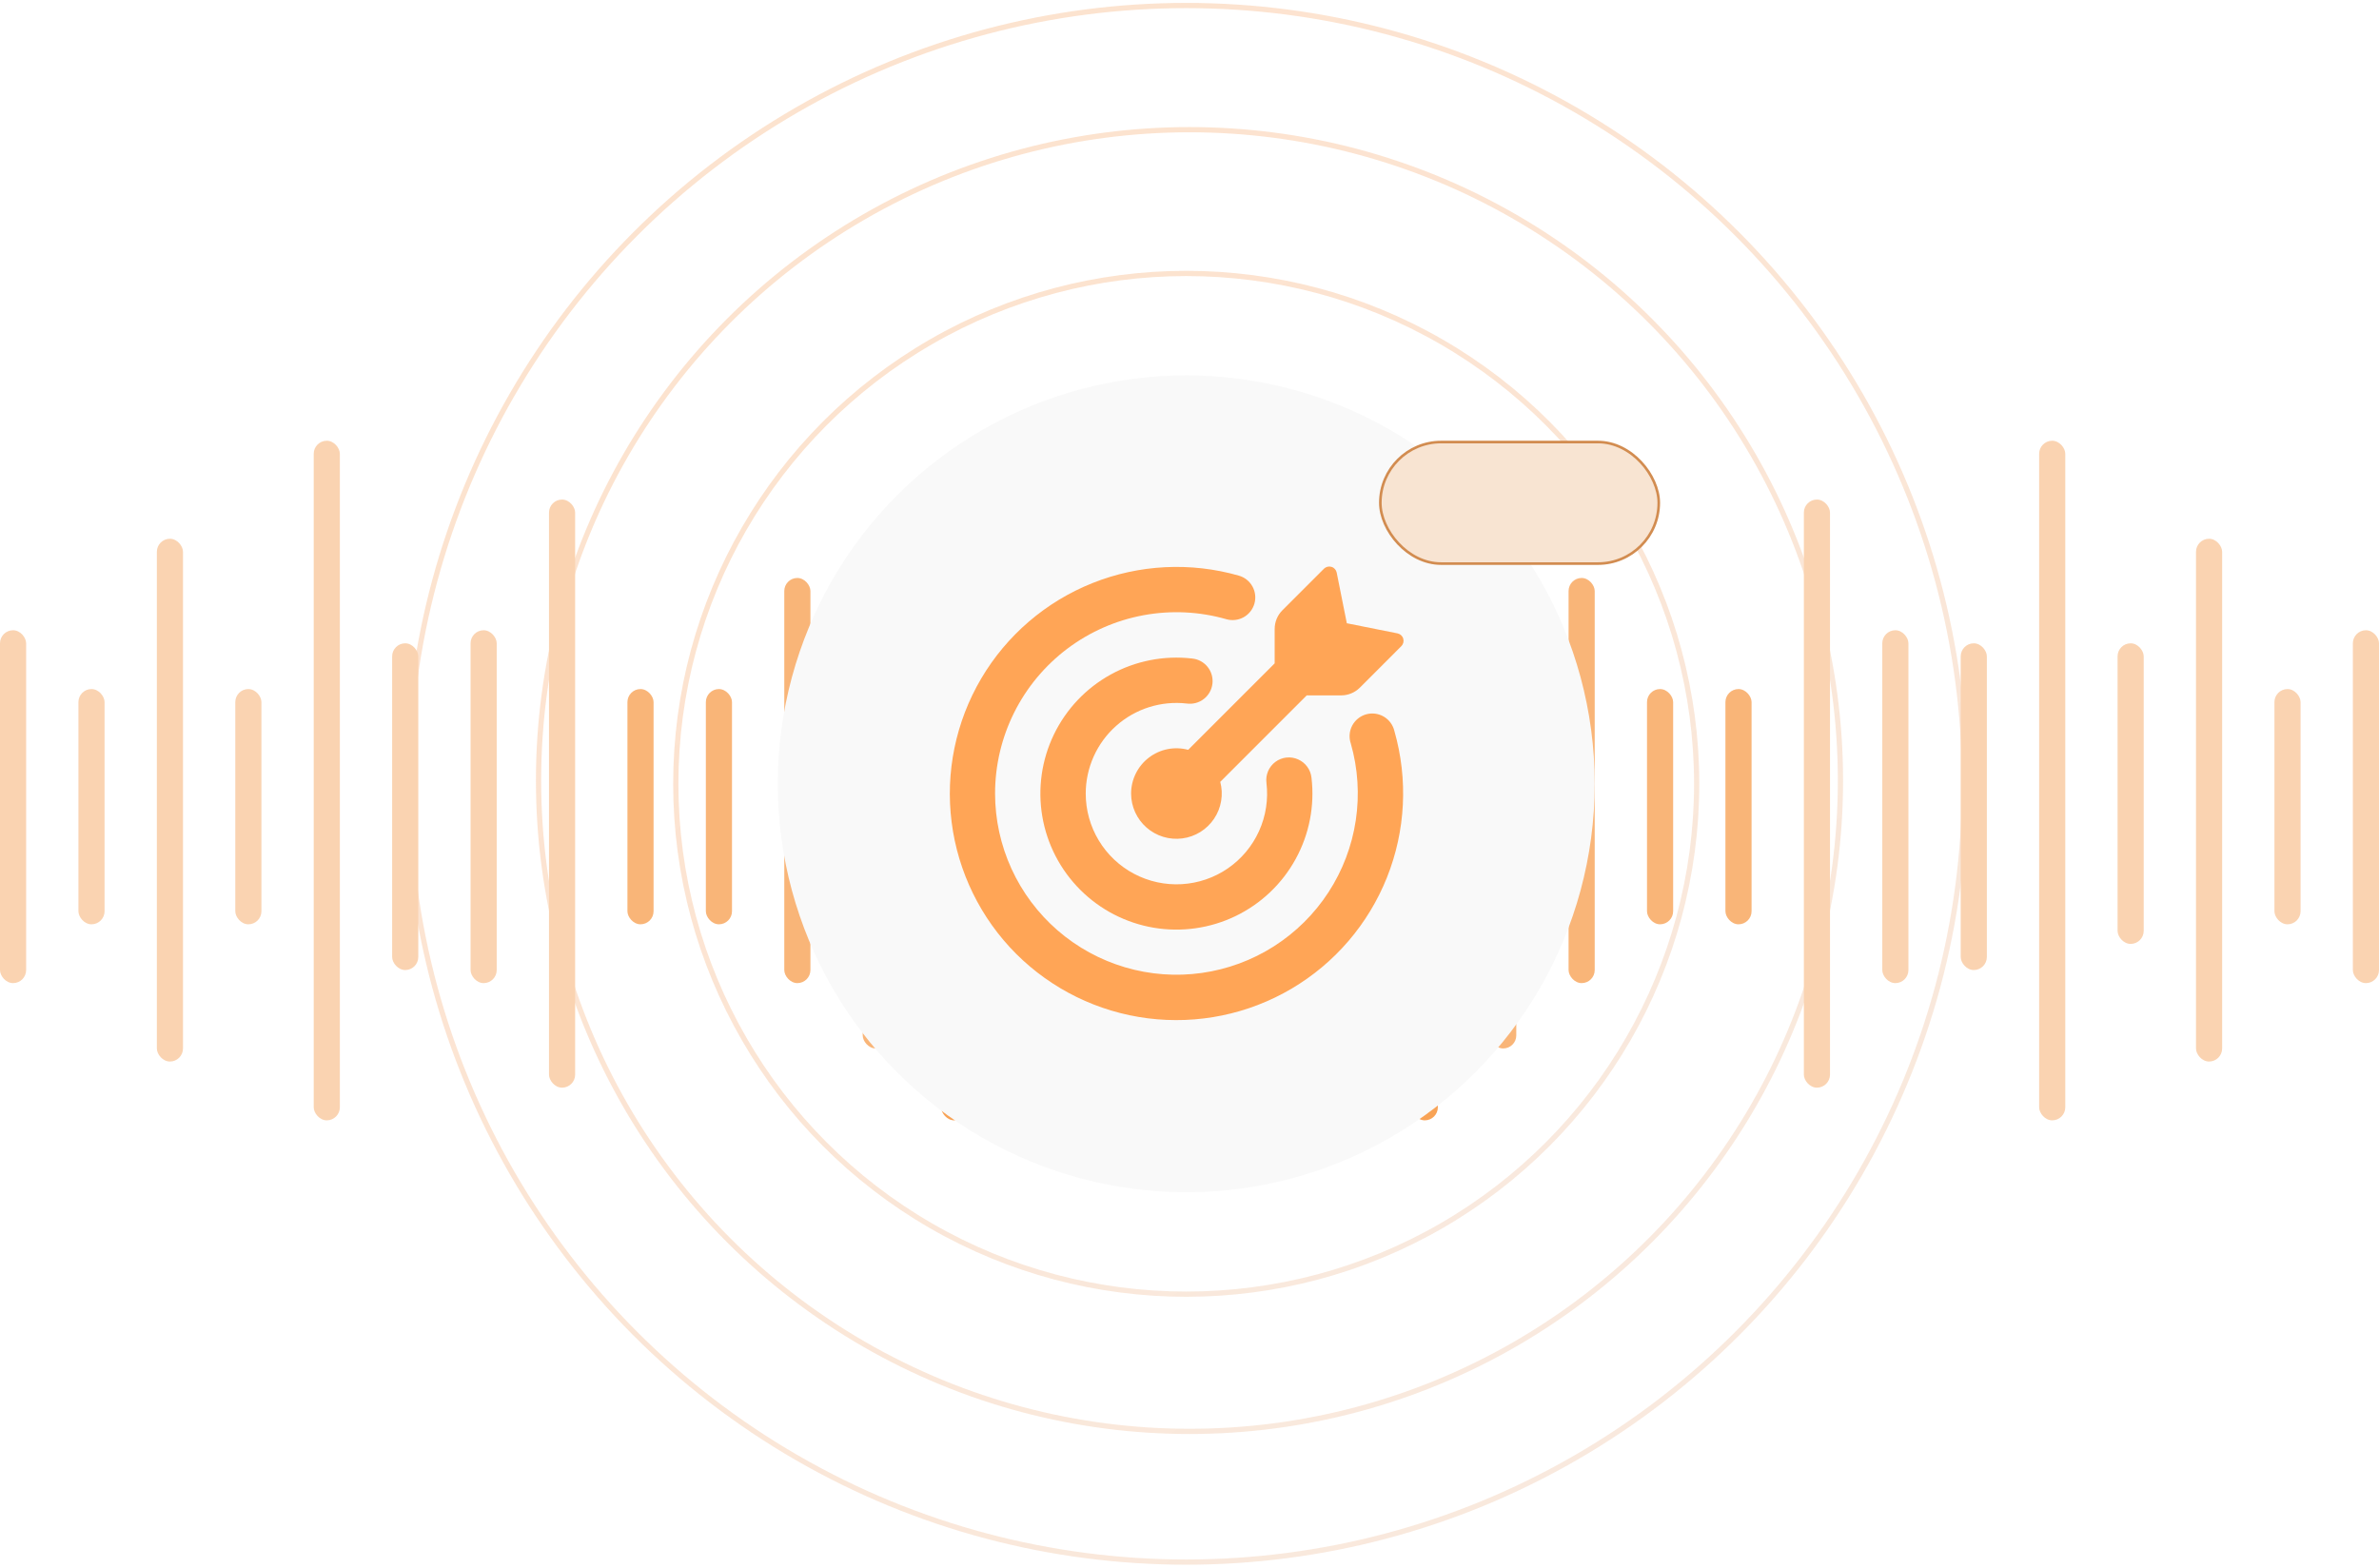 <svg width="364" height="240" viewBox="0 0 364 240" fill="none" xmlns="http://www.w3.org/2000/svg">
<circle cx="181.5" cy="119.945" r="119.1" stroke="url(#paint0_linear_6636_4798)" stroke-opacity="0.69" stroke-width="0.8"/>
<circle cx="182" cy="119.445" r="99.6" stroke="url(#paint1_linear_6636_4798)" stroke-opacity="0.69" stroke-width="0.8"/>
<circle cx="181.5" cy="119.945" r="78.1" stroke="url(#paint2_linear_6636_4798)" stroke-opacity="0.69" stroke-width="0.8"/>
<rect y="96.445" width="4" height="54" rx="2" fill="#FAD3B1"/>
<rect x="12" y="105.445" width="4" height="36" rx="2" fill="#FAD3B1"/>
<rect x="24" y="82.445" width="4" height="80" rx="2" fill="#FAD3B1"/>
<rect x="36" y="105.445" width="4" height="36" rx="2" fill="#FAD3B1"/>
<rect x="48" y="67.445" width="4" height="104" rx="2" fill="#FAD3B1"/>
<rect x="60" y="98.445" width="4" height="50" rx="2" fill="#FAD3B1"/>
<rect x="72" y="96.445" width="4" height="54" rx="2" fill="#FAD3B1"/>
<rect x="84" y="76.445" width="4" height="90" rx="2" fill="#FAD3B1"/>
<rect x="96" y="105.445" width="4" height="36" rx="2" fill="#F9B578"/>
<rect x="108" y="105.445" width="4" height="36" rx="2" fill="#F9B578"/>
<rect x="120" y="88.445" width="4" height="62" rx="2" fill="#F9B578"/>
<rect x="132" y="88.445" width="4" height="72" rx="2" fill="#F9B578"/>
<rect x="144" y="72.445" width="4" height="99" rx="2" fill="#F8A356"/>
<rect x="156" y="98.445" width="4" height="48" rx="2" fill="#F8A356"/>
<rect x="168" y="82.445" width="4" height="84" rx="2" fill="#F8A356"/>
<rect x="180" y="82.445" width="4" height="64" rx="2" fill="#F8A356"/>
<rect x="192" y="82.445" width="4" height="84" rx="2" fill="#F8A356"/>
<rect x="204" y="82.445" width="4" height="64" rx="2" fill="#F8A356"/>
<rect x="216" y="72.445" width="4" height="99" rx="2" fill="#F8A356"/>
<rect x="228" y="88.445" width="4" height="72" rx="2" fill="#F9B578"/>
<rect x="240" y="88.445" width="4" height="62" rx="2" fill="#F9B578"/>
<rect x="252" y="105.445" width="4" height="36" rx="2" fill="#F9B578"/>
<rect x="264" y="105.445" width="4" height="36" rx="2" fill="#F9B578"/>
<rect x="276" y="76.445" width="4" height="90" rx="2" fill="#FAD3B1"/>
<rect x="288" y="96.445" width="4" height="54" rx="2" fill="#FAD3B1"/>
<rect x="300" y="98.445" width="4" height="50" rx="2" fill="#FAD3B1"/>
<rect x="312" y="67.445" width="4" height="104" rx="2" fill="#FAD3B1"/>
<rect x="324" y="98.445" width="4" height="46" rx="2" fill="#FAD3B1"/>
<rect x="336" y="82.445" width="4" height="80" rx="2" fill="#FAD3B1"/>
<rect x="348" y="105.445" width="4" height="36" rx="2" fill="#FAD3B1"/>
<rect x="360" y="96.445" width="4" height="54" rx="2" fill="#FAD3B1"/>
<g filter="url(#filter0_dd_6636_4798)">
<circle cx="181.5" cy="119.945" r="62.5" fill="#F9F9F9"/>
</g>
<rect x="211.2" y="67.645" width="42.6" height="18.6" rx="9.3" fill="#F8E4D2" stroke="#D28C50" stroke-width="0.4"/>
<path d="M206.071 95.376L213.823 96.925C214.239 97.008 214.581 97.313 214.701 97.725C214.762 97.925 214.768 98.138 214.717 98.34C214.667 98.543 214.562 98.728 214.415 98.877L208.065 105.231C207.304 105.988 206.275 106.414 205.202 106.415H199.934L186.706 119.647C186.959 120.6 187.005 121.596 186.842 122.568C186.68 123.54 186.312 124.467 185.763 125.286C185.214 126.104 184.497 126.797 183.66 127.317C182.823 127.837 181.884 128.173 180.907 128.302C179.93 128.43 178.936 128.35 177.993 128.064C177.049 127.779 176.177 127.296 175.435 126.648C174.693 125.999 174.097 125.2 173.688 124.303C173.279 123.406 173.066 122.432 173.063 121.447C173.062 120.382 173.307 119.332 173.778 118.377C174.249 117.422 174.933 116.588 175.778 115.941C176.622 115.293 177.605 114.848 178.649 114.64C179.693 114.433 180.771 114.469 181.799 114.745L195.031 101.508V96.25C195.031 95.177 195.457 94.145 196.215 93.387L202.57 87.032C202.718 86.885 202.903 86.78 203.106 86.73C203.309 86.679 203.522 86.684 203.722 86.745C204.133 86.865 204.439 87.208 204.522 87.624L206.071 95.376Z" fill="#FFA556"/>
<path d="M152.251 121.445C152.255 125.413 153.111 129.334 154.76 132.943C156.409 136.552 158.813 139.766 161.809 142.367C164.806 144.969 168.325 146.897 172.131 148.022C175.936 149.148 179.938 149.444 183.867 148.891C187.797 148.338 191.562 146.949 194.909 144.817C198.255 142.686 201.106 139.861 203.268 136.534C205.431 133.207 206.854 129.454 207.443 125.53C208.032 121.606 207.773 117.601 206.682 113.786C206.529 113.34 206.468 112.868 206.504 112.398C206.539 111.928 206.669 111.47 206.887 111.052C207.105 110.634 207.406 110.265 207.771 109.967C208.136 109.669 208.558 109.448 209.011 109.319C209.464 109.189 209.939 109.153 210.406 109.212C210.874 109.272 211.324 109.426 211.73 109.665C212.137 109.904 212.49 110.224 212.768 110.604C213.047 110.984 213.245 111.417 213.352 111.876C215.463 119.264 215.062 127.145 212.211 134.281C209.361 141.417 204.222 147.405 197.601 151.305C190.98 155.205 183.251 156.797 175.628 155.831C168.005 154.865 160.918 151.395 155.479 145.967C150.046 140.529 146.573 133.442 145.605 125.817C144.636 118.191 146.228 110.461 150.129 103.838C154.03 97.215 160.02 92.076 167.159 89.226C174.298 86.376 182.18 85.978 189.57 88.094C190.45 88.351 191.192 88.946 191.634 89.749C192.077 90.552 192.184 91.497 191.931 92.379C191.679 93.26 191.088 94.005 190.287 94.452C189.487 94.899 188.542 95.011 187.66 94.763C183.528 93.577 179.176 93.367 174.949 94.149C170.722 94.932 166.734 96.686 163.301 99.273C159.867 101.86 157.082 105.21 155.164 109.058C153.247 112.905 152.249 117.146 152.251 121.445Z" fill="#FFA556"/>
<path d="M166.123 121.444C166.124 123.972 166.814 126.452 168.12 128.616C169.426 130.781 171.299 132.548 173.535 133.726C175.772 134.904 178.287 135.45 180.811 135.304C183.335 135.157 185.771 134.325 187.856 132.896C189.941 131.463 191.595 129.488 192.638 127.183C193.682 124.879 194.075 122.333 193.776 119.821C193.695 119.211 193.778 118.591 194.017 118.024C194.255 117.458 194.641 116.965 195.133 116.596C195.625 116.228 196.207 115.997 196.818 115.928C197.429 115.859 198.047 115.954 198.609 116.204C199.171 116.45 199.658 116.841 200.019 117.337C200.381 117.832 200.604 118.415 200.667 119.025C201.17 123.318 200.324 127.66 198.246 131.45C196.169 135.24 192.963 138.289 189.074 140.174C185.185 142.059 180.806 142.686 176.544 141.97C172.282 141.253 168.349 139.227 165.291 136.173C162.232 133.12 160.201 129.19 159.477 124.929C158.754 120.668 159.375 116.288 161.254 112.396C163.133 108.504 166.177 105.294 169.964 103.21C173.75 101.127 178.092 100.274 182.385 100.77C182.844 100.813 183.291 100.947 183.698 101.164C184.106 101.382 184.465 101.679 184.756 102.037C185.048 102.395 185.264 102.808 185.394 103.251C185.523 103.694 185.563 104.159 185.511 104.617C185.458 105.076 185.315 105.52 185.089 105.922C184.863 106.325 184.559 106.678 184.195 106.962C183.83 107.245 183.413 107.453 182.967 107.573C182.521 107.694 182.056 107.724 181.599 107.662C179.654 107.436 177.685 107.624 175.818 108.214C173.952 108.803 172.232 109.781 170.77 111.083C169.309 112.384 168.139 113.98 167.338 115.766C166.537 117.552 166.123 119.487 166.123 121.444Z" fill="#FFA556"/>
<defs>
<filter id="filter0_dd_6636_4798" x="112.2" y="48.645" width="138.6" height="142.6" filterUnits="userSpaceOnUse" color-interpolation-filters="sRGB">
<feFlood flood-opacity="0" result="BackgroundImageFix"/>
<feColorMatrix in="SourceAlpha" type="matrix" values="0 0 0 0 0 0 0 0 0 0 0 0 0 0 0 0 0 0 127 0" result="hardAlpha"/>
<feOffset dy="2"/>
<feGaussianBlur stdDeviation="3.4"/>
<feComposite in2="hardAlpha" operator="out"/>
<feColorMatrix type="matrix" values="0 0 0 0 1 0 0 0 0 0.647 0 0 0 0 0.337 0 0 0 0.15 0"/>
<feBlend mode="normal" in2="BackgroundImageFix" result="effect1_dropShadow_6636_4798"/>
<feColorMatrix in="SourceAlpha" type="matrix" values="0 0 0 0 0 0 0 0 0 0 0 0 0 0 0 0 0 0 127 0" result="hardAlpha"/>
<feOffset dy="-2"/>
<feGaussianBlur stdDeviation="3.4"/>
<feComposite in2="hardAlpha" operator="out"/>
<feColorMatrix type="matrix" values="0 0 0 0 1 0 0 0 0 0.647 0 0 0 0 0.337 0 0 0 0.15 0"/>
<feBlend mode="normal" in2="effect1_dropShadow_6636_4798" result="effect2_dropShadow_6636_4798"/>
<feBlend mode="normal" in="SourceGraphic" in2="effect2_dropShadow_6636_4798" result="shape"/>
</filter>
<linearGradient id="paint0_linear_6636_4798" x1="168.921" y1="12.186" x2="418.823" y2="340.915" gradientUnits="userSpaceOnUse">
<stop stop-color="#F58B3B" stop-opacity="0.35"/>
<stop offset="1" stop-color="#E0DDDD" stop-opacity="0.5"/>
</linearGradient>
<linearGradient id="paint1_linear_6636_4798" x1="171.474" y1="29.27" x2="380.596" y2="304.358" gradientUnits="userSpaceOnUse">
<stop stop-color="#F58B3B" stop-opacity="0.35"/>
<stop offset="1" stop-color="#E0DDDD" stop-opacity="0.5"/>
</linearGradient>
<linearGradient id="paint2_linear_6636_4798" x1="173.237" y1="49.158" x2="337.398" y2="265.101" gradientUnits="userSpaceOnUse">
<stop stop-color="#F58B3B" stop-opacity="0.35"/>
<stop offset="1" stop-color="#E0DDDD" stop-opacity="0.5"/>
</linearGradient>
</defs>
</svg>
